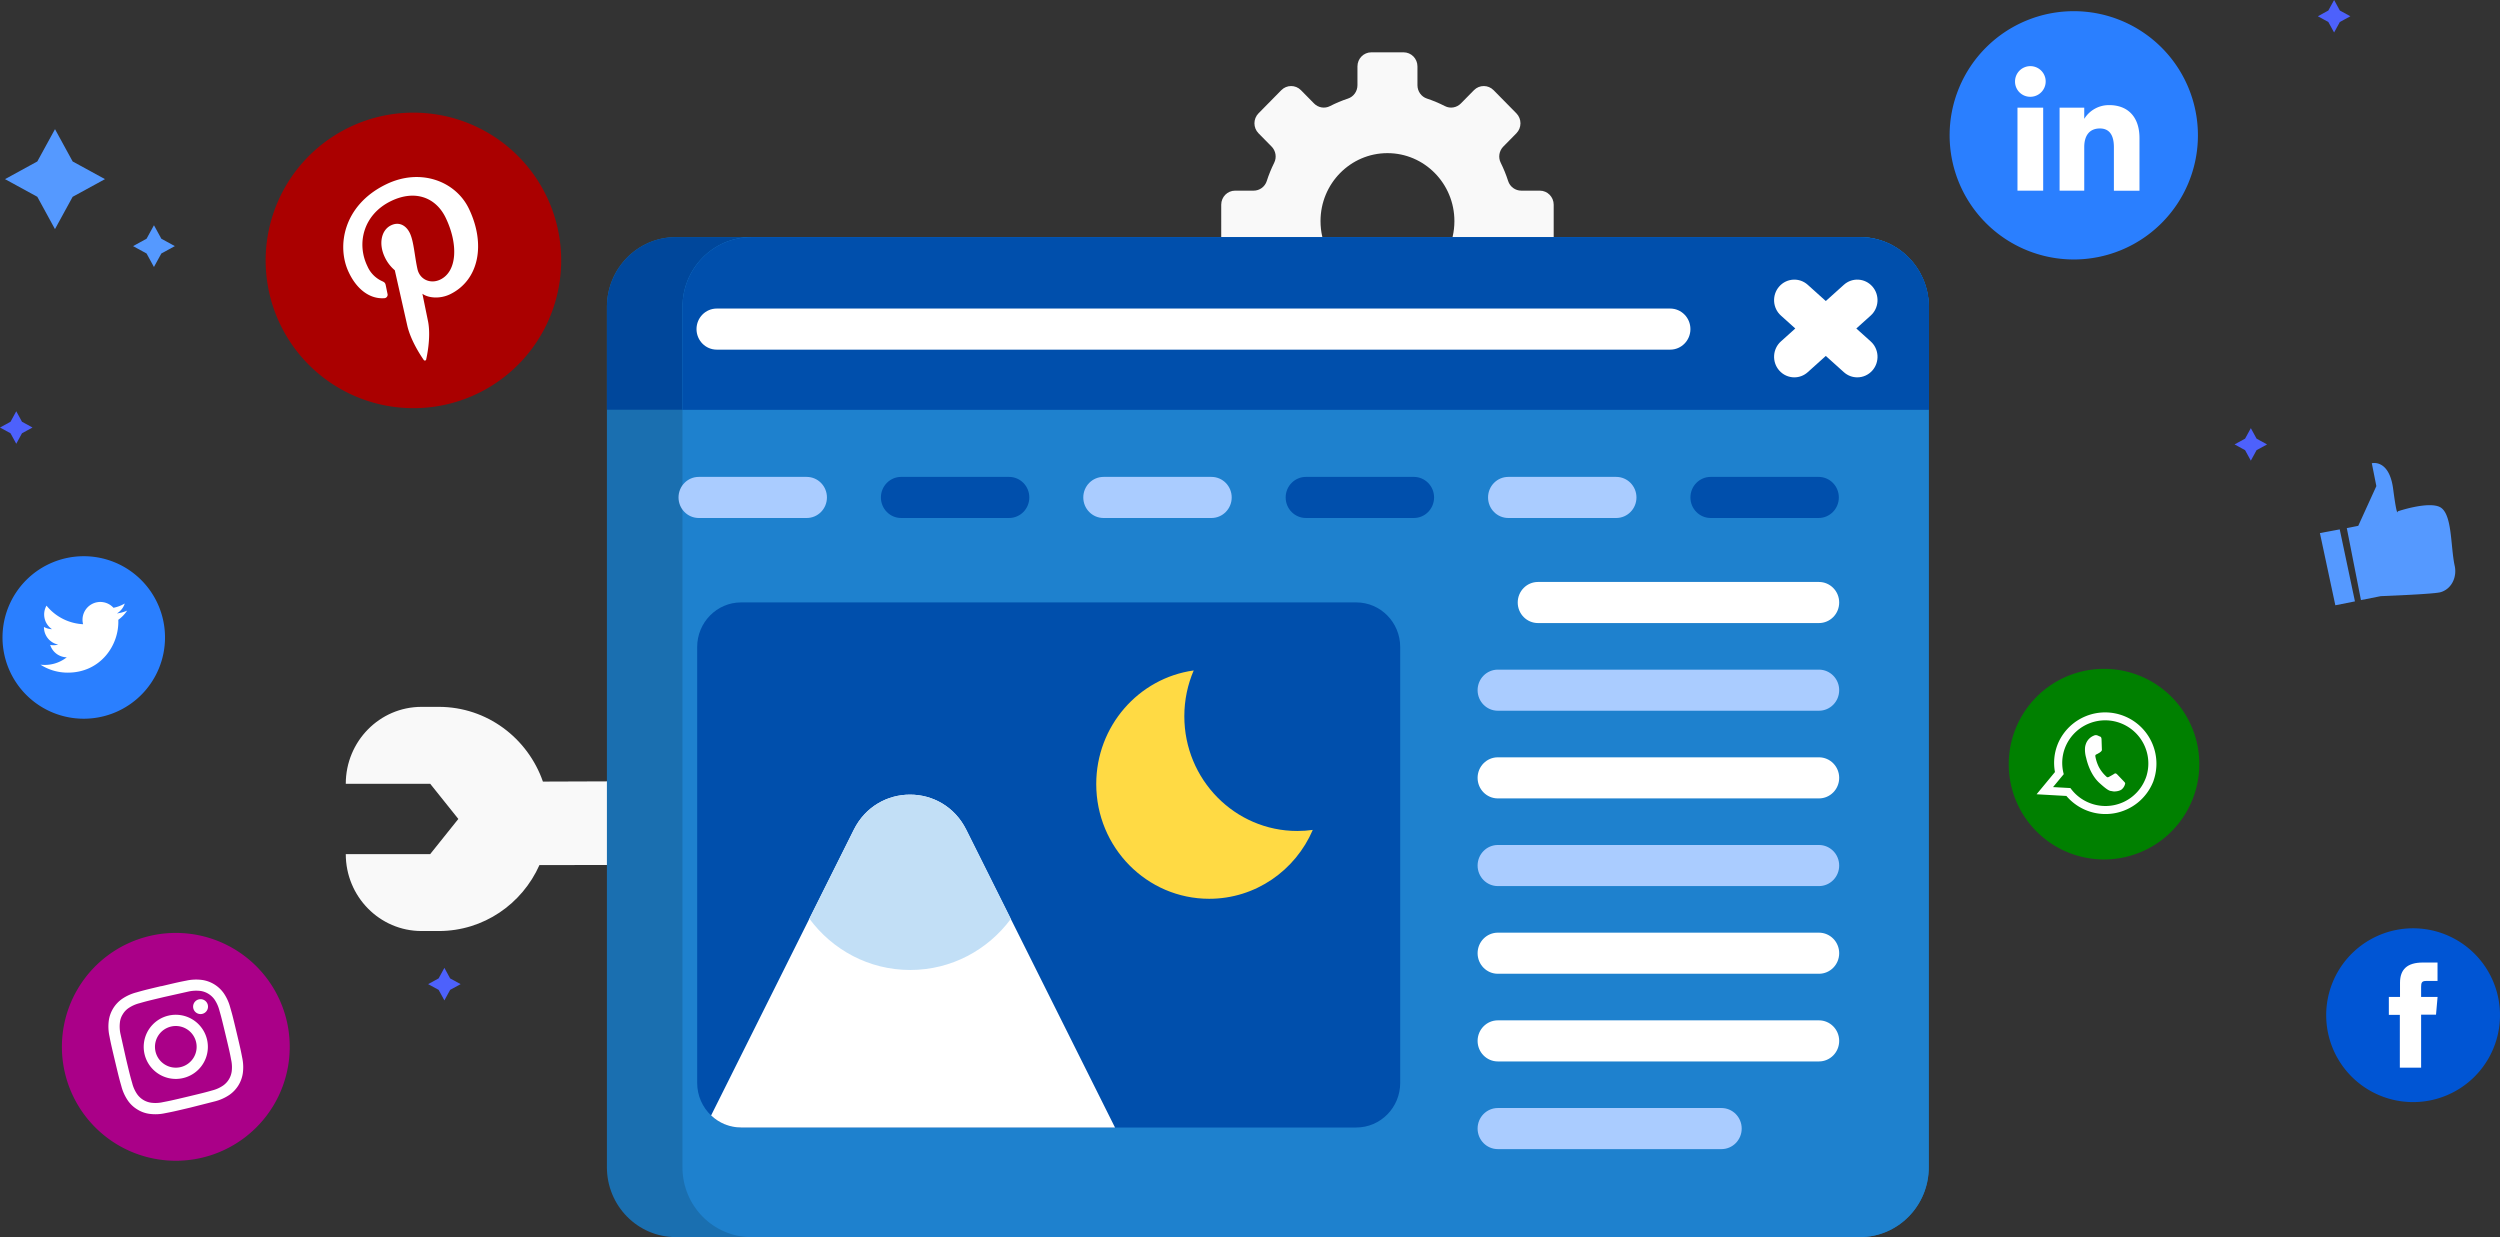 <svg xmlns="http://www.w3.org/2000/svg" xmlns:svg="http://www.w3.org/2000/svg" id="Capa_1" width="1006.876" height="498.238" x="0" y="0" version="1.1" viewBox="0 0 1006.876 498.238" xml:space="preserve"><rect x="0" y="0" width="1006.876" height="498.238" fill="#333333" stroke="none"/><path style="fill:#f9f9f9;stroke-width:1.048" id="path3316" d="m 625.748,82.452 v 13.205 c 0,2.513 -1.618,4.612 -3.845,5.363 h -38.841 c 1.725,-3.611 2.699,-7.679 2.699,-11.965 0,-15.12 -12.072,-27.379 -26.962,-27.379 -14.89,0 -26.962,12.259 -26.962,27.379 0,4.286 0.974,8.354 2.699,11.965 h -32.618 c -1.081,0 -2.132,0.109 -3.16,0.304 h -1.328 c -3.085,0 -5.581,-2.534 -5.581,-5.667 V 82.452 c 0,-3.133 2.496,-5.667 5.581,-5.667 h 7.466 c 2.4,0 4.552,-1.555 5.292,-3.872 0.814,-2.546 1.821,-4.993 2.988,-7.353 1.093,-2.165 0.653,-4.807 -1.039,-6.526 l -5.281,-5.363 c -2.174,-2.208 -2.174,-5.808 0,-8.016 l 9.201,-9.343 c 2.174,-2.208 5.72,-2.208 7.894,0 l 5.281,5.363 c 1.693,1.719 4.295,2.165 6.427,1.055 2.324,-1.186 4.734,-2.208 7.241,-3.035 2.281,-0.751 3.813,-2.936 3.813,-5.373 v -7.581 c 0,-3.133 2.496,-5.667 5.581,-5.667 h 13.004 c 3.085,0 5.581,2.534 5.581,5.667 v 7.581 c 0,2.437 1.532,4.623 3.813,5.373 2.507,0.827 4.917,1.849 7.241,3.035 2.132,1.11 4.734,0.663 6.427,-1.055 l 5.281,-5.363 c 2.174,-2.208 5.72,-2.208 7.894,0 l 9.201,9.343 c 2.174,2.208 2.174,5.808 0,8.016 l -5.281,5.363 c -1.693,1.719 -2.132,4.362 -1.039,6.526 1.168,2.36 2.174,4.807 2.988,7.353 0.739,2.317 2.892,3.872 5.292,3.872 h 7.466 c 3.089,0 5.585,2.535 5.585,5.667 z"/><path style="fill:#f9f9f9;stroke-width:1.048" id="path3266-9" d="m 270.579,314.601 v 33.72 l -53.324,0.098 c -6.984,15.652 -22.485,26.552 -40.512,26.552 h -6.973 c -16.85,0 -30.508,-13.869 -30.508,-30.979 h 33.999 l 11.333,-14.162 -11.333,-14.162 h -34 c 0,-17.11 13.658,-30.979 30.508,-30.979 h 6.973 c 19.356,0 35.81,12.564 41.916,30.098 z"/><path style="fill:#1a6fb0;stroke-width:1.048" id="path2180-5" d="m 776.816,123.643 v 346.459 c 0,15.535 -12.409,28.136 -27.708,28.136 H 272.14 c -15.299,-10e-4 -27.708,-12.601 -27.708,-28.137 V 123.643 c 0,-15.535 12.409,-28.136 27.708,-28.136 h 476.968 c 15.299,0 27.708,12.6 27.708,28.136 z"/><path style="fill:#1e81ce;stroke-width:1.048" id="path2182-9" d="m 776.816,123.643 v 346.459 c 0,15.535 -12.409,28.136 -27.708,28.136 H 302.565 c -15.299,0 -27.708,-12.601 -27.708,-28.136 v -346.459 c 0,-15.535 12.409,-28.136 27.708,-28.136 h 446.543 c 15.299,0 27.708,12.6 27.708,28.136 z"/><path style="fill:#00479b;stroke-width:1.048" id="path2184-1" d="m 776.816,123.643 v 41.377 H 244.433 v -41.377 c 0,-15.535 12.409,-28.136 27.708,-28.136 h 476.968 c 15.299,0 27.708,12.6 27.708,28.136 z"/><path style="fill:#1e81ce;stroke-width:1.048" id="path2186-6" d="m 776.816,123.643 v 41.377 H 274.858 v -41.377 c 0,-15.535 12.409,-28.136 27.708,-28.136 h 446.543 c 15.299,0 27.708,12.6 27.708,28.136 z"/><g id="g2202-9" transform="matrix(1.04,0,0,1.056,244.433,26.568)"><path style="fill:#004fac" id="path2188-3" d="m 512,91.938 v 39.187 H 29.26 V 91.938 c 0,-14.713 11.934,-26.647 26.647,-26.647 h 429.446 c 14.713,0 26.647,11.933 26.647,26.647 z"/><path style="fill:#acf" id="path2190-3" d="m 77.371,156.727 h -41.8 c -4.328,0 -7.837,3.508 -7.837,7.837 0,4.329 3.509,7.837 7.837,7.837 H 77.37 c 4.328,0 7.837,-3.508 7.837,-7.837 0,-4.329 -3.508,-7.837 -7.836,-7.837 z"/><path style="fill:#004fac" id="path2192-4" d="m 155.744,156.727 h -41.799 c -4.328,0 -7.837,3.508 -7.837,7.837 0,4.329 3.509,7.837 7.837,7.837 h 41.799 c 4.328,0 7.837,-3.508 7.837,-7.837 0,-4.329 -3.508,-7.837 -7.837,-7.837 z"/><path style="fill:#acf" id="path2194-8" d="m 234.118,156.727 h -41.799 c -4.328,0 -7.837,3.508 -7.837,7.837 0,4.329 3.509,7.837 7.837,7.837 h 41.799 c 4.328,0 7.837,-3.508 7.837,-7.837 0,-4.329 -3.509,-7.837 -7.837,-7.837 z"/><path style="fill:#004fac" id="path2196-6" d="m 312.492,156.727 h -41.799 c -4.328,0 -7.837,3.508 -7.837,7.837 0,4.329 3.509,7.837 7.837,7.837 h 41.799 c 4.328,0 7.837,-3.508 7.837,-7.837 0,-4.329 -3.509,-7.837 -7.837,-7.837 z"/><path style="fill:#acf" id="path2198-2" d="m 390.866,156.727 h -41.799 c -4.328,0 -7.837,3.508 -7.837,7.837 0,4.329 3.509,7.837 7.837,7.837 h 41.799 c 4.328,0 7.837,-3.508 7.837,-7.837 0,-4.329 -3.509,-7.837 -7.837,-7.837 z"/><path style="fill:#004fac" id="path2200-1" d="M 469.239,156.727 H 427.44 c -4.328,0 -7.837,3.508 -7.837,7.837 0,4.329 3.509,7.837 7.837,7.837 h 41.799 c 4.328,0 7.837,-3.508 7.837,-7.837 0,-4.329 -3.508,-7.837 -7.837,-7.837 z"/></g><g id="g2208-5" transform="matrix(1.04,0,0,1.056,244.433,26.568)"><path style="fill:#fff" id="path2204-3" d="M 411.765,92.52 H 42.537 c -4.328,0 -7.837,3.508 -7.837,7.837 0,4.329 3.509,7.837 7.837,7.837 h 369.228 c 4.328,0 7.837,-3.508 7.837,-7.837 0,-4.329 -3.508,-7.837 -7.837,-7.837 z"/><path style="fill:#fff" id="path2206-3" d="m 489.414,105.055 -5.568,-4.931 5.568,-4.931 c 3.24,-2.87 3.54,-7.823 0.671,-11.063 -2.87,-3.242 -7.823,-3.542 -11.063,-0.671 l -6.995,6.196 -6.995,-6.196 c -3.239,-2.871 -8.194,-2.569 -11.063,0.671 -2.871,3.24 -2.57,8.194 0.671,11.063 l 5.568,4.931 -5.568,4.931 c -3.241,2.87 -3.54,7.823 -0.671,11.063 1.549,1.749 3.703,2.641 5.87,2.641 1.848,0 3.701,-0.649 5.194,-1.971 l 6.995,-6.196 6.995,6.196 c 1.491,1.322 3.346,1.971 5.194,1.971 2.165,0 4.321,-0.892 5.87,-2.641 2.867,-3.24 2.567,-8.193 -0.673,-11.063 z"/></g><path style="fill:#004fac;stroke-width:1.048" id="path2210-5" d="m 563.932,260.593 v 175.535 c 0,9.931 -7.921,17.974 -17.701,17.974 H 298.479 c -4.672,0 -8.921,-1.843 -12.083,-4.855 -3.455,-3.277 -5.607,-7.933 -5.607,-13.119 v -175.535 c 0,-9.919 7.921,-17.974 17.689,-17.974 h 247.753 c 9.779,0 17.701,8.055 17.701,17.974 z"/><g id="g2226-8" transform="matrix(1.04,0,0,1.056,244.433,26.568)"><path style="fill:#fff" id="path2212-5" d="m 360.561,212.471 h 108.813 c 4.328,0 7.837,-3.508 7.837,-7.837 0,-4.329 -3.509,-7.837 -7.837,-7.837 H 360.561 c -4.328,0 -7.837,3.508 -7.837,7.837 0,4.329 3.509,7.837 7.837,7.837 z"/><path style="fill:#acf" id="path2214-9" d="M 469.374,230.236 H 345.021 c -4.328,0 -7.837,3.508 -7.837,7.837 0,4.329 3.509,7.837 7.837,7.837 h 124.353 c 4.328,0 7.837,-3.508 7.837,-7.837 0,-4.329 -3.509,-7.837 -7.837,-7.837 z"/><path style="fill:#fff" id="path2216-6" d="M 469.374,263.675 H 345.021 c -4.328,0 -7.837,3.508 -7.837,7.837 0,4.329 3.509,7.837 7.837,7.837 h 124.353 c 4.328,0 7.837,-3.508 7.837,-7.837 0,-4.329 -3.509,-7.837 -7.837,-7.837 z"/><path style="fill:#acf" id="path2218-3" d="M 469.374,297.115 H 345.021 c -4.328,0 -7.837,3.508 -7.837,7.837 0,4.329 3.509,7.837 7.837,7.837 h 124.353 c 4.328,0 7.837,-3.508 7.837,-7.837 0,-4.329 -3.509,-7.837 -7.837,-7.837 z"/><path style="fill:#fff" id="path2220-9" d="M 469.374,330.554 H 345.021 c -4.328,0 -7.837,3.508 -7.837,7.837 0,4.329 3.509,7.837 7.837,7.837 h 124.353 c 4.328,0 7.837,-3.508 7.837,-7.837 0,-4.329 -3.509,-7.837 -7.837,-7.837 z"/><path style="fill:#fff" id="path2222-4" d="M 469.374,363.994 H 345.021 c -4.328,0 -7.837,3.508 -7.837,7.837 0,4.329 3.509,7.837 7.837,7.837 h 124.353 c 4.328,0 7.837,-3.508 7.837,-7.837 0,-4.329 -3.509,-7.837 -7.837,-7.837 z"/><path style="fill:#acf" id="path2224-2" d="m 431.62,397.433 h -86.599 c -4.328,0 -7.837,3.508 -7.837,7.837 0,4.329 3.509,7.837 7.837,7.837 h 86.599 c 4.328,0 7.837,-3.508 7.837,-7.837 0,-4.329 -3.509,-7.837 -7.837,-7.837 z"/></g><path style="fill:#fff;stroke-width:1.048" id="path2228-1" d="M 449.07,454.103 H 298.479 c -4.672,0 -8.921,-1.843 -12.083,-4.855 l 38.845,-77.787 0.728,-1.468 17.907,-35.837 c 9.399,-18.823 35.879,-18.823 45.278,0 l 17.95,35.948 0.684,1.357 z"/><path style="fill:#ffda44;stroke-width:1.048" id="path2230-1" d="m 528.726,334.241 c -7.013,16.335 -23.058,27.746 -41.719,27.746 -25.126,0 -45.497,-20.685 -45.497,-46.2 0,-23.361 17.083,-42.678 39.256,-45.764 -2.43,5.648 -3.777,11.899 -3.777,18.454 0,25.514 20.37,46.2 45.497,46.2 2.12,0 4.198,-0.148 6.24,-0.436 z"/><path style="fill:#c2dff6;stroke-width:1.048" id="path2232-7" d="m 407.105,370.104 c -9.236,12.479 -23.948,20.556 -40.518,20.556 -16.625,0 -31.37,-8.121 -40.616,-20.667 l 17.907,-35.837 c 9.399,-18.823 35.879,-18.823 45.278,0 z"/><path id="path17441" d="M 835.205,104.504 A 50.008,50.008 0 0 1 785.213,54.496 v 0 c 0,-6.566 1.293,-13.067 3.807,-19.133 2.513,-6.066 6.196,-11.578 10.839,-16.22 4.643,-4.642 10.155,-8.324 16.221,-10.837 a 50,50 0 0 1 19.134,-3.803 v 0 c 6.566,0 13.068,1.293 19.134,3.806 a 49.985,49.985 0 0 1 16.221,10.839 49.992,49.992 0 0 1 10.839,16.221 c 2.513,6.066 3.806,12.568 3.806,19.134 v 0 c 0,6.567 -1.293,13.07 -3.807,19.136 A 50.015,50.015 0 0 1 854.342,100.7 50.015,50.015 0 0 1 835.205,104.504 Z" class="I" style="fill:#2a7fff;stroke-width:.764"/><path id="path17443" d="m 822.89,43.358 h -10.351 v 33.43 h 10.351 z m -5.225,-4.377 c 1.224,0.012 2.422,-0.339 3.446,-1.011 a 6.173,6.173 0 0 0 2.3,-2.757 c 0.477,-1.127 0.607,-2.37 0.377,-3.571 a 6.173,6.173 0 0 0 -1.675,-3.176 6.165,6.165 0 0 0 -3.16,-1.707 c -1.199,-0.244 -2.443,-0.125 -3.574,0.341 -1.131,0.465 -2.099,1.256 -2.78,2.273 -0.681,1.017 -1.045,2.212 -1.045,3.435 a 6.127,6.127 0 0 0 0.448,2.358 6.112,6.112 0 0 0 1.321,2.004 6.127,6.127 0 0 0 1.99,1.341 c 0.746,0.311 1.545,0.471 2.353,0.471 z m 21.765,20.26 c 0,-4.706 2.162,-7.502 6.303,-7.502 3.82,0 5.638,2.689 5.638,7.502 V 76.811 H 861.676 V 55.619 c 0,-8.953 -5.08,-13.285 -12.162,-13.285 -2.017,-0.028 -4.006,0.467 -5.773,1.438 a 11.65,11.65 0 0 0 -4.311,4.101 v -4.5 h -9.931 v 33.43 h 9.931 z" class="B" style="fill:#fff;stroke-width:.764"/><path id="path17519" fill="green" d="m 833.686,343.61 c -4.71,-1.797 -9.01,-4.504 -12.67,-7.965 -3.66,-3.461 -6.6,-7.61 -8.66,-12.209 -2.05,-4.598 -3.18,-9.557 -3.32,-14.592 a 38.31,38.31 0 0 1 2.51,-14.754 v 0 a 38.33,38.33 0 0 1 7.96,-12.693 38.49,38.49 0 0 1 12.22,-8.674 38.37,38.37 0 0 1 14.61,-3.332 c 5.04,-0.139 10.06,0.717 14.77,2.519 v 0 c 9.5,3.632 17.17,10.889 21.32,20.175 4.16,9.287 4.45,19.842 0.82,29.345 v 0 a 38.34,38.34 0 0 1 -7.96,12.695 c -3.46,3.667 -7.62,6.615 -12.22,8.676 a 38.35,38.35 0 0 1 -14.61,3.331 38.34,38.34 0 0 1 -14.77,-2.522 z"/><path id="path17521" fill-rule="evenodd" d="m 867.396,314.25 a 20.62,20.62 0 0 0 -0.81,-15.356 c -2.23,-4.824 -6.24,-8.6 -11.19,-10.544 a 20.67,20.67 0 0 0 -15.38,0.109 c -4.92,2.013 -8.87,5.846 -11.04,10.701 -0.12,0.28 -0.24,0.56 -0.34,0.84 -1.34,3.485 -1.68,7.271 -1,10.94 l -7.4,8.95 12,0.68 c 2.32,2.723 5.3,4.799 8.65,6.026 3.36,1.227 6.98,1.563 10.5,0.976 3.53,-0.587 6.84,-2.078 9.62,-4.327 a 20.76,20.76 0 0 0 6.23,-8.505 c 0.05,-0.13 0.11,-0.32 0.16,-0.49 z m -25.62,9.22 c -3.18,-1.206 -5.93,-3.321 -7.91,-6.08 l -7,-0.39 4.31,-5.21 c -0.97,-3.505 -0.78,-7.227 0.52,-10.62 a 16.99,16.99 0 0 1 0.68,-1.53 17.34,17.34 0 0 1 9.32,-8.389 c 4.04,-1.539 8.51,-1.516 12.53,0.066 4.03,1.582 7.32,4.608 9.23,8.486 1.91,3.878 2.31,8.331 1.11,12.487 -0.13,0.449 -0.28,0.889 -0.46,1.32 a 17.34,17.34 0 0 1 -9.13,9.532 17.33,17.33 0 0 1 -13.2,0.328 z m 13.52,-8.86 -2.65,-2.77 c -0.37,-0.32 -0.66,-0.52 -1.16,-0.17 -0.5,0.35 -1.81,1.06 -2.2,1.26 -0.39,0.2 -0.68,0.14 -1.07,-0.27 -1.18,-1.086 -2.17,-2.368 -2.92,-3.79 -0.67,-1.342 -1.13,-2.774 -1.39,-4.25 -0.09,-0.57 0.25,-0.73 0.58,-0.87 0.33,-0.14 0.68,-0.37 1,-0.55 l 0.25,-0.16 c 0.18,-0.138 0.36,-0.288 0.52,-0.45 a 0.84,0.84 0 0 0 0.24,-0.38 0.86,0.86 0 0 0 0.03,-0.45 l -0.13,-4 c -0.04,-1 -0.49,-1.08 -0.77,-1.18 -0.28,-0.1 -0.57,-0.27 -0.88,-0.39 a 1.83,1.83 0 0 0 -1.49,0.1 5.65,5.65 0 0 0 -1.93,1.31 5.54,5.54 0 0 0 -1.22,1.98 c -0.2,0.543 -0.33,1.112 -0.37,1.69 a 11.68,11.68 0 0 0 0.45,3.9 c 0.11,0.39 1.28,6.45 5.36,10.17 4.08,3.72 4.34,3.09 5.24,3.34 0.9,0.25 3.23,-0.06 4,-1 a 4.08,4.08 0 0 0 1.13,-2.13 c 0.03,-0.28 -0.24,-0.52 -0.62,-0.94 z" class="B" style="fill:#fff"/><path id="path17531" fill="#59f" d="m 945.176,212.7 4.61,-0.92 7.29,-16 -1.83,-9.21 c 0,0 7,-1.85 8.6,10.37 1.6,12.22 1.85,9 1.85,9 0,0 11.64,-3.95 16.66,-1.87 5.41,2.23 4.5,15.73 6.28,23.85 0.89,4.09 -0.87,8.41 -4.49,10.13 a 6.76,6.76 0 0 1 -1.59,0.55 c -3.78,0.75 -23.68,1.5 -23.68,1.5 l -8,1.58 z m -10.83,2 6.21,29.07 7.9,-1.56 -6.13,-29 z"/><path id="path17533" fill="#0055d4" d="m 971.876,443.87 a 35,35 0 0 1 -24.75,-10.251 c -6.56,-6.564 -10.25,-15.466 -10.25,-24.749 v 0 c 0,-9.283 3.69,-18.185 10.25,-24.749 6.56,-6.564 15.47,-10.251 24.75,-10.251 v 0 a 35.02,35.02 0 0 1 24.75,10.251 c 6.56,6.564 10.25,15.466 10.25,24.749 v 0 c 0,9.283 -3.69,18.185 -10.25,24.749 -6.57,6.564 -15.47,10.251 -24.75,10.251 z"/><path id="path17535" d="m 966.536,430.01 h 8.57 v -21.35 h 6 l 0.63,-7.15 h -6.63 v -4.08 c 0,-1.68 0.34,-2.35 2,-2.35 h 4.61 v -7.42 h -5.9 c -6.35,0 -9.21,2.8 -9.21,8.14 v 5.71 h -4.5 v 7.23 h 4.43 z" class="B" style="fill:#fff"/><path id="path17539" d="m 940.065,0 2.31,4.23 4.23,2.32 -4.23,2.31 -2.32,4.23 -2.31,-4.23 -4.23,-2.31 4.23,-2.32 z m -33.539,172.44 2.31,4.23 4.23,2.32 -4.23,2.31 -2.31,4.23 -2.32,-4.23 -4.23,-2.32 4.23,-2.31 z" class="D" style="fill:#4d61fc"/><path id="path17437" fill="#a00" d="m 192.53,158.405 a 59.54,59.54 0 0 1 -45.47,2.724 c -14.91,-5.155 -27.17,-16.023 -34.08,-30.214 v 0 c -6.9,-14.196 -7.88,-30.552 -2.72,-45.47 5.15,-14.918 16.03,-27.177 30.22,-34.08 v 0 c 7.03,-3.419 14.66,-5.42 22.46,-5.889 a 59.55,59.55 0 0 1 23.01,3.157 59.53,59.53 0 0 1 20.05,11.721 59.65,59.65 0 0 1 14.03,18.501 v 0 c 6.9,14.196 7.88,30.552 2.72,45.47 -5.15,14.918 -16.02,27.177 -30.22,34.08 z"/><path id="path17439" d="m 154.68,120.105 c 0.22,0.006 0.44,-0.04 0.64,-0.136 a 1.44,1.44 0 0 0 0.51,-0.412 c 0.13,-0.175 0.23,-0.38 0.27,-0.598 0.04,-0.218 0.02,-0.442 -0.04,-0.654 l -0.68,-3.3 c -0.2,-1 -0.45,-1.31 -1.51,-1.78 -2.64,-1.201 -4.74,-3.339 -5.89,-6 -4.49,-9.22 -1.6,-20.84 9.47,-26.23 9.8,-4.76 18.1,-1.39 22,6.61 5.12,10.53 4.78,21.68 -2.14,25 -3.82,1.86 -8.21,0.09 -9.18,-4.23 -1.15,-5.16 -1.46,-11.18 -3.08,-14.52 -1.45,-3 -4.27,-4.71 -7.59,-3.09 -3.91,1.9 -5.08,7.46 -2.45,12.88 a 15.64,15.64 0 0 0 4,5.21 l 5,22.18 c 1.47,6.58 6.18,13.24 6.64,13.92 0.06,0.097 0.14,0.173 0.25,0.218 0.1,0.046 0.21,0.058 0.33,0.034 a 0.5,0.5 0 0 0 0.28,-0.163 c 0.08,-0.083 0.13,-0.187 0.14,-0.299 0.13,-0.64 2,-8.65 0.78,-15.15 l -2.31,-11.29 c 2.44,1.81 7.18,2.13 11.13,0.22 11.73,-5.71 14.49,-20.28 7.53,-34.61 -5.27,-10.83 -19.34,-16.45 -33.29,-9.67 -17.35,8.43 -20,25.12 -15,35.49 2.97,6.34 8.07,10.75 14.19,10.37 z" class="B" style="fill:#fff"/><path id="path17523" d="m 33.73,289.465 a 32.72,32.72 0 0 1 -12.524,-2.492 c -3.97,-1.645 -7.578,-4.056 -10.616,-7.095 A 32.73,32.73 0 0 1 3.498,269.259 C 1.854,265.289 1.009,261.033 1.01,256.735 v 0 c 0,-8.678 3.447,-17 9.583,-23.137 6.136,-6.137 14.459,-9.583 23.137,-9.583 v 0 c 4.298,0 8.554,0.847 12.525,2.491 3.971,1.644 7.579,4.056 10.619,7.095 3.04,3.039 5.45,6.648 7.095,10.619 1.645,3.971 2.491,8.227 2.491,12.525 v 0 a 32.72,32.72 0 0 1 -2.492,12.524 c -1.645,3.97 -4.056,7.578 -7.095,10.616 a 32.71,32.71 0 0 1 -10.619,7.092 c -3.97,1.644 -8.226,2.489 -12.524,2.488 z" class="I" style="fill:#2a7fff"/><path id="path17525" d="m 16.3,267.695 c 3.28,2.109 7.1,3.224 11,3.21 13.29,0 20.79,-11.21 20.34,-21.28 1.404,-1.007 2.614,-2.261 3.57,-3.7 a 14.47,14.47 0 0 1 -4.11,1.13 c 1.501,-0.907 2.621,-2.328 3.15,-4 a 14.38,14.38 0 0 1 -4.55,1.73 7.16,7.16 0 0 0 -4.099,-2.246 7.15,7.15 0 0 0 -4.611,0.761 c -1.409,0.763 -2.521,1.975 -3.16,3.445 -0.639,1.47 -0.764,3.11 -0.36,4.66 -2.844,-0.143 -5.626,-0.883 -8.166,-2.172 a 20.31,20.31 0 0 1 -6.574,-5.308 7.16,7.16 0 0 0 -0.754,5.173 c 0.41,1.758 1.469,3.296 2.964,4.307 -1.136,-0.037 -2.247,-0.345 -3.24,-0.9 a 7.17,7.17 0 0 0 5.74,7.11 c -1.054,0.281 -2.158,0.322 -3.23,0.12 0.453,1.426 1.34,2.675 2.538,3.572 a 7.17,7.17 0 0 0 4.142,1.428 14.37,14.37 0 0 1 -10.59,2.96 z" class="B" style="fill:#fff"/><path id="path17527" fill="#a08" d="m 81.44,466.245 a 45.88,45.88 0 0 1 -55.26,-34 v 0 a 45.88,45.88 0 0 1 5.556,-34.671 c 6.376,-10.363 16.608,-17.769 28.444,-20.589 v 0 a 45.88,45.88 0 0 1 34.671,5.556 c 10.364,6.376 17.77,16.608 20.589,28.444 v 0 c 2.819,11.837 0.821,24.308 -5.556,34.671 -6.377,10.363 -16.607,17.769 -28.444,20.589 z"/><path id="path17529" d="m 66.03,401.555 9.92,-2.22 c 1.559,-0.341 3.164,-0.422 4.75,-0.24 1.151,0.161 2.256,0.558 3.246,1.168 a 8.42,8.42 0 0 1 2.504,2.372 14.2,14.2 0 0 1 1.92,4.35 c 0.73,2.55 0.94,3.32 2.5,9.85 1.56,6.53 1.72,7.31 2.21,9.92 a 13.92,13.92 0 0 1 0.24,4.75 8.32,8.32 0 0 1 -1.16,3.25 c -0.61,0.991 -1.421,1.842 -2.38,2.5 -1.324,0.887 -2.793,1.537 -4.34,1.92 -2.55,0.73 -3.32,0.94 -9.85,2.5 -6.53,1.56 -7.32,1.71 -9.93,2.21 a 13.86,13.86 0 0 1 -4.74,0.24 8.32,8.32 0 0 1 -3.25,-1.16 c -0.991,-0.61 -1.842,-1.421 -2.5,-2.38 -0.887,-1.324 -1.537,-2.793 -1.92,-4.34 -0.74,-2.55 -0.95,-3.32 -2.5,-9.85 l -2.22,-9.93 c -0.345,-1.556 -0.422,-3.158 -0.23,-4.74 a 7.65,7.65 0 0 1 1.16,-3.25 c 0.596,-0.998 1.405,-1.852 2.37,-2.5 a 14.12,14.12 0 0 1 4.35,-1.93 c 2.55,-0.73 3.32,-0.94 9.85,-2.49 z m -1.05,-4.41 c -6.65,1.58 -7.47,1.81 -10.05,2.55 a 18.55,18.55 0 0 0 -5.67,2.55 c -1.476,1.015 -2.724,2.328 -3.662,3.853 a 12.85,12.85 0 0 0 -1.788,5.007 c -0.264,2.07 -0.173,4.17 0.27,6.21 0.51,2.64 0.68,3.48 2.26,10.13 1.58,6.65 1.81,7.47 2.55,10.05 a 18.55,18.55 0 0 0 2.55,5.67 c 1.005,1.486 2.323,2.735 3.86,3.66 a 12.19,12.19 0 0 0 5,1.79 18.08,18.08 0 0 0 6.21,-0.28 c 2.64,-0.5 3.48,-0.67 10.13,-2.25 l 10.05,-2.55 a 18.55,18.55 0 0 0 5.67,-2.55 c 1.474,-1.018 2.719,-2.331 3.658,-3.856 0.939,-1.525 1.548,-3.23 1.792,-5.004 a 18.14,18.14 0 0 0 -0.28,-6.22 c -0.5,-2.63 -0.67,-3.47 -2.25,-10.12 -1.58,-6.65 -1.81,-7.47 -2.55,-10 a 18.55,18.55 0 0 0 -2.55,-5.67 c -1.018,-1.474 -2.331,-2.719 -3.856,-3.658 -1.525,-0.939 -3.23,-1.548 -5.004,-1.792 -2.074,-0.265 -4.177,-0.173 -6.22,0.27 -2.63,0.51 -3.47,0.68 -10.12,2.26 m 2.84,11.85 c -2.487,0.59 -4.743,1.904 -6.483,3.776 -1.74,1.872 -2.885,4.218 -3.292,6.741 a 12.91,12.91 0 0 0 5.979,13.054 c 2.176,1.341 4.701,2.006 7.255,1.912 2.554,-0.094 5.023,-0.945 7.094,-2.443 a 12.91,12.91 0 0 0 4.54,-5.972 c 0.89,-2.396 1.049,-5.002 0.457,-7.488 a 12.93,12.93 0 0 0 -5.794,-8.005 c -2.915,-1.796 -6.424,-2.362 -9.756,-1.575 z m 4.93,20.73 a 8.4,8.4 0 0 1 -4.863,-0.296 c -1.555,-0.578 -2.905,-1.604 -3.878,-2.948 a 8.38,8.38 0 0 1 -1.586,-4.606 c -0.061,-1.658 0.37,-3.298 1.24,-4.711 a 8.38,8.38 0 0 1 3.649,-3.228 8.39,8.39 0 0 1 10.639,12.027 8.39,8.39 0 0 1 -5.201,3.762 z m 10.95,-25.03 c 0.133,0.576 0.092,1.179 -0.117,1.732 a 2.99,2.99 0 0 1 -1.057,1.378 3,3 0 0 1 -3.322,0.118 c -0.503,-0.31 -0.904,-0.762 -1.152,-1.299 a 3,3 0 0 1 -0.239,-1.72 c 0.091,-0.584 0.353,-1.128 0.753,-1.564 a 3,3 0 0 1 1.494,-0.885 3.01,3.01 0 0 1 1.18,-0.051 3.02,3.02 0 0 1 1.109,0.409 2.99,2.99 0 0 1 0.864,0.805 c 0.232,0.323 0.398,0.689 0.487,1.077" class="B" style="fill:#fff"/><path id="path17543" fill="#59f" d="m 62.01,90.715 2.97,5.43 5.44,2.98 -5.44,2.97 -2.98,5.44 -2.97,-5.44 -5.44,-2.97 5.44,-2.98 z"/><path id="path17545" d="m 6.55,165.635 2.31,4.23 4.24,2.32 -4.24,2.31 -2.31,4.23 -2.32,-4.23 -4.23,-2.31 4.24,-2.32 z m 172.43,224.18 2.31,4.24 4.23,2.31 -4.23,2.31 -2.31,4.24 -2.32,-4.24 -4.23,-2.31 4.23,-2.32 z" class="D" style="fill:#4d61fc"/><path id="path17549" fill="#59f" d="m 22.15,52.015 7.11,13.01 13.02,7.12 -13.02,7.12 -7.12,13.01 -7.11,-13.02 -13.01,-7.11 13.01,-7.12 z"/></svg>